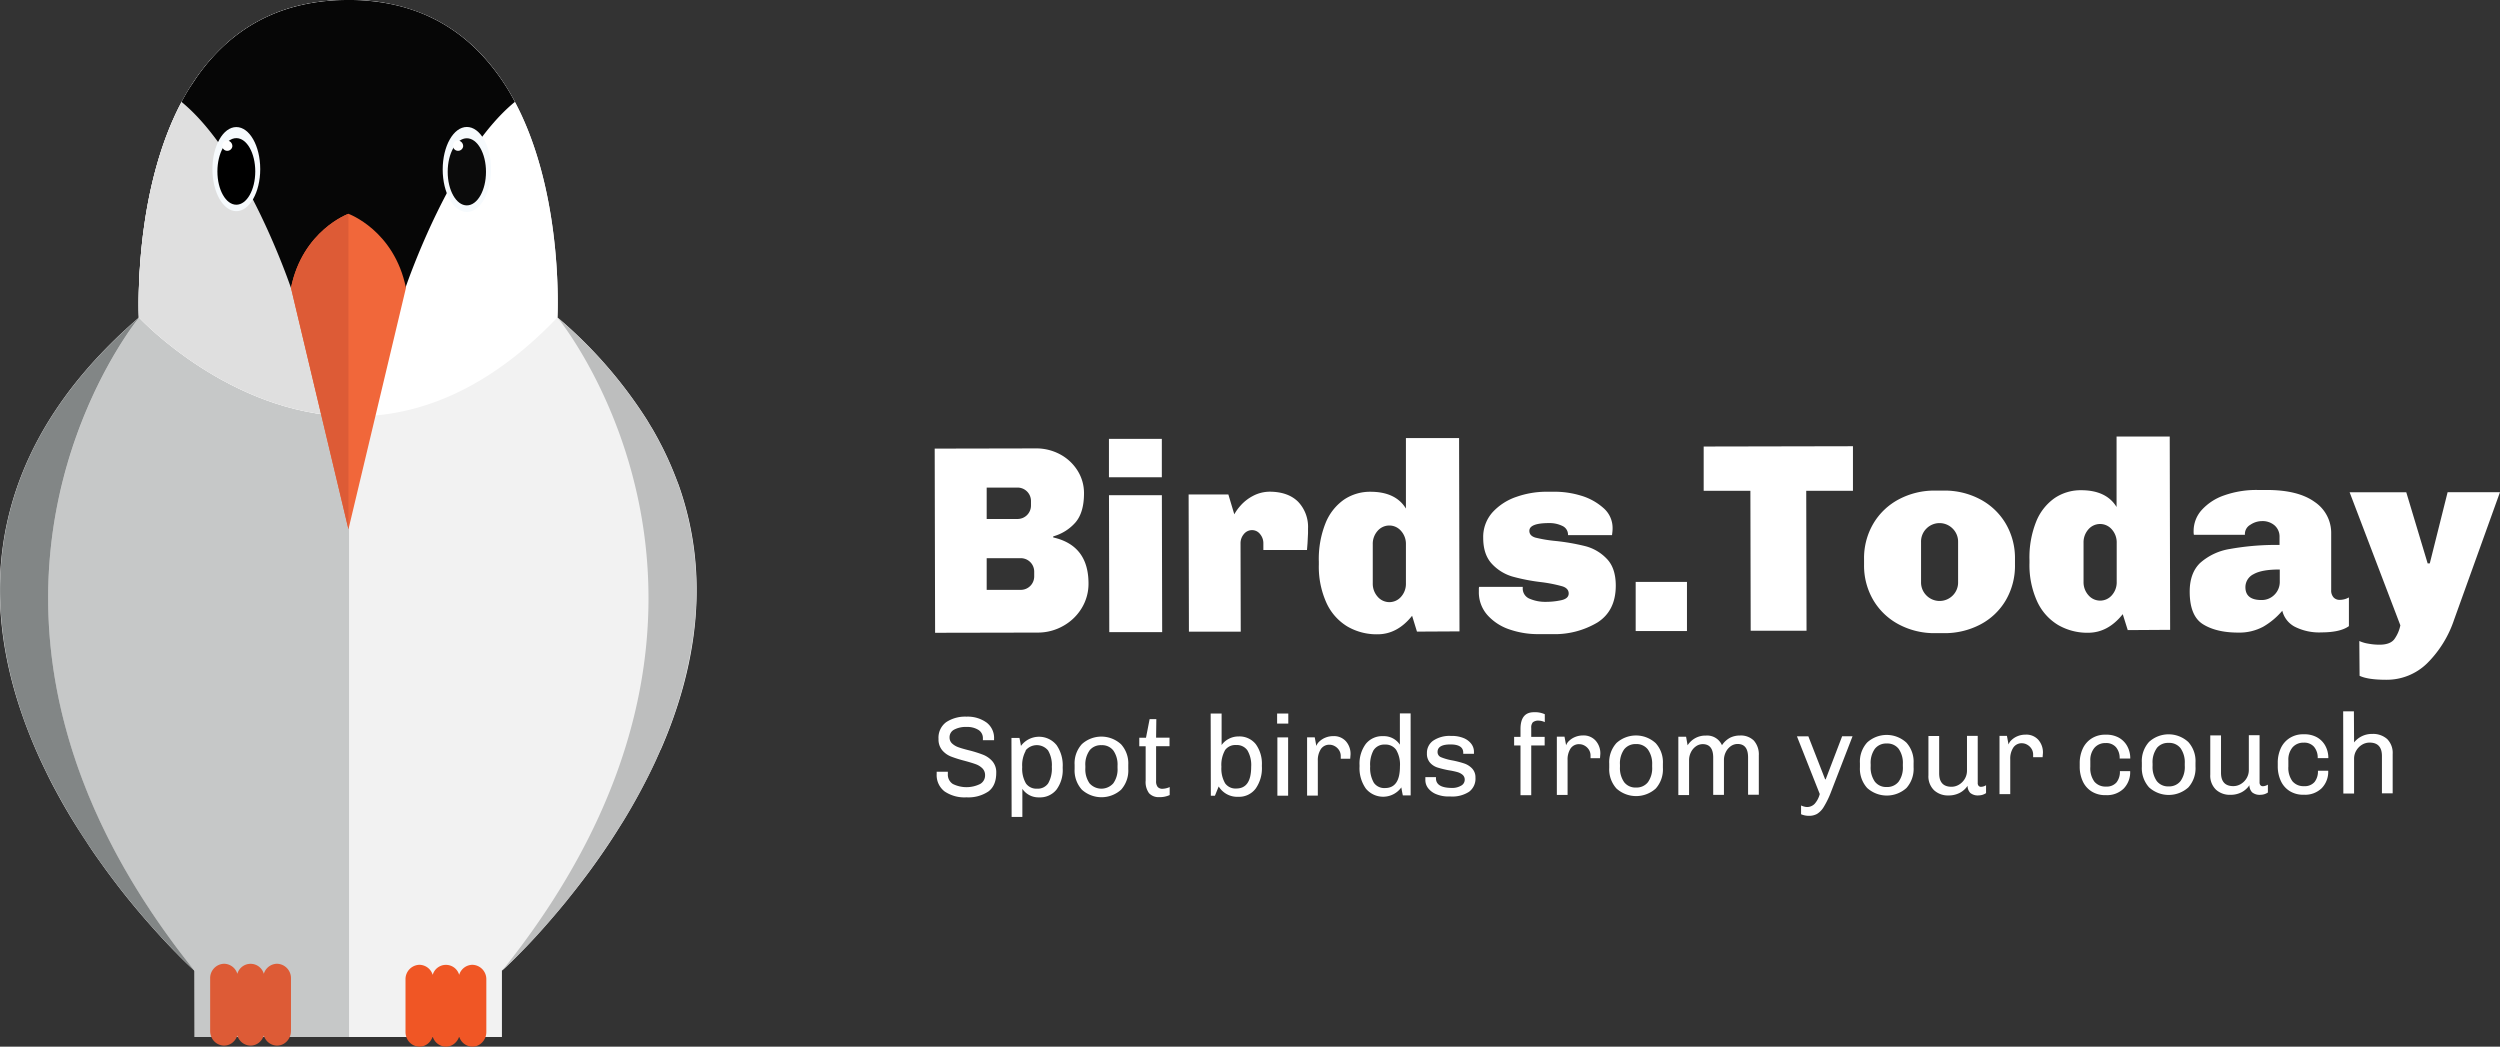 <svg xmlns="http://www.w3.org/2000/svg" viewBox="0 0 744.92 311.87"><rect x="0" y="0" width="744.92" height="311.87" fill="#333333" stroke="none"/><defs><style>.cls-1{fill:#fff;}.cls-2{fill:#060707;}.cls-3{fill:#f4f9fc;}.cls-4{fill:#0c0d0d;}.cls-5{fill:#f2f2f2;}.cls-6{fill:#c6c8c8;}.cls-7{fill:#828686;}.cls-8{fill:#dfdfdf;}.cls-9{fill:#060606;}.cls-10{fill:#f6fafd;}.cls-11{fill:#0b0b0b;}.cls-12{fill:#f1673a;}.cls-13{fill:#dd5b36;}.cls-14{fill:#bdbebe;}.cls-15{fill:#f05625;}</style></defs><title>logo_header</title><g id="Layer_2" data-name="Layer 2"><g id="Layer_1-2" data-name="Layer 1"><path class="cls-1" d="M165.24,96.2l0,0c-62.93,65.94-123.88,0-123.88,0l0,0S39.55,62.79,52.25,35.79h0c.54-1.14,1.11-2.28,1.7-3.4.29-.55.59-1.1.9-1.64.62-1.1,1.27-2.19,1.94-3.25s1.39-2.11,2.12-3.14Q60.58,22,62.45,19.9c.42-.47.84-.94,1.28-1.4C72.81,8.8,85.51,2.2,103.3,2.2h1.24C121.67,2.5,134,9,142.88,18.51a63.81,63.81,0,0,1,9.77,13.86c.6,1.13,1.18,2.28,1.71,3.43C167.09,62.78,165.24,96.2,165.24,96.2Z"/><path class="cls-2" d="M152.65,32.37c-19.16,15.69-32.39,55.08-32.39,55.08-1.09,0-17-.48-17-.48s-15.86.48-16.95.48c0,0-13.23-39.38-32.39-55.07.29-.55.59-1.1.9-1.64.62-1.1,1.27-2.19,1.94-3.25s1.39-2.11,2.12-3.14Q60.58,22,62.45,19.9c.42-.47.84-.94,1.28-1.4C72.81,8.8,85.51,2.2,103.3,2.2h1.24C121.67,2.5,134,9,142.88,18.51A63.81,63.81,0,0,1,152.65,32.37Z"/><ellipse class="cls-3" cx="138.43" cy="52.39" rx="7.16" ry="12.59"/><ellipse class="cls-4" cx="138.43" cy="53.08" rx="5.67" ry="9.97"/><ellipse class="cls-3" cx="70.18" cy="52.28" rx="7.08" ry="12.45"/><ellipse cx="70.18" cy="52.96" rx="5.6" ry="9.86"/><ellipse class="cls-1" cx="67.48" cy="45.59" rx="1.5" ry="1.76"/><ellipse class="cls-1" cx="135.87" cy="45.59" rx="1.5" ry="1.76"/><path class="cls-5" d="M196.81,223.43c-.35.81-.7,1.61-1.08,2.41-1.82,4-3.79,7.87-5.84,11.6q-2.46,4.47-5.08,8.65c-3,4.88-6.16,9.44-9.24,13.63l-1.32,1.77c-1.32,1.75-2.62,3.43-3.9,5q-1.28,1.61-2.52,3.13-1.87,2.26-3.64,4.3c-.78.9-1.54,1.77-2.28,2.6-6.67,7.48-11.57,12-12.29,12.65h0l-.06.07V309H58v-19.7l0,0c-.24-.22-1.57-1.43-3.67-3.51l-.73-.73c-.51-.51-1-1.05-1.6-1.63-1.15-1.18-2.42-2.52-3.8-4L46,277c-3.69-4.12-8-9.18-12.36-15-.88-1.16-1.77-2.36-2.65-3.59s-1.79-2.49-2.68-3.77-1.78-2.6-2.66-4q-2-3-4-6.23c-1.74-2.84-3.43-5.79-5.06-8.84-1.1-2-2.16-4.11-3.17-6.23q-3.08-6.3-5.62-13.06c-.33-.84-.63-1.69-.93-2.54-9-25.35-11-54.59,4.93-83.66q2.1-3.84,4.65-7.68c.84-1.27,1.73-2.56,2.65-3.83,1.53-2.13,3.17-4.25,4.93-6.37.35-.42.69-.84,1.06-1.26,1.08-1.28,2.19-2.54,3.35-3.8a154.57,154.57,0,0,1,13-12.56l0,0S39.61,61,52.39,33.81h0c.55-1.15,1.12-2.3,1.72-3.42.3-.56.6-1.11.91-1.65.62-1.1,1.26-2.2,1.95-3.27s1.4-2.13,2.14-3.16q1.68-2.32,3.55-4.48c.42-.47.84-.95,1.28-1.41C73.08,6.64,85.86,0,103.75,0H105a56.16,56.16,0,0,1,23.22,5.1,50.62,50.62,0,0,1,15.37,11.3c.49.52,1,1.05,1.43,1.59s.78.91,1.16,1.37l.47.59c.31.38.61.77.9,1.16l.24.32c.4.54.79,1.08,1.17,1.62s.73,1.05,1.08,1.59.84,1.32,1.26,2c.28.46.57.94.83,1.41.14.23.27.46.4.69s.33.58.49.87.27.5.39.75.31.55.44.82.16.29.22.44c.38.72.73,1.44,1.08,2.18,12.8,27.15,10.95,60.77,10.95,60.77l0,0A134.7,134.7,0,0,1,192.71,125c.53.85,1,1.71,1.55,2.56.25.42.5.85.74,1.28.48.85.95,1.7,1.4,2.57s.9,1.7,1.32,2.56c.63,1.29,1.23,2.56,1.8,3.85s1.1,2.56,1.6,3.84c.33.85.65,1.71,1,2.56,10.07,28.09,5,55.72-5.26,79.21"/><path class="cls-6" d="M41.45,94.61c-1,1.28-41.28,51.2-21.8,122.69,6,22.17,17.8,46.43,38.28,71.94L58,309H104l0-184.9c-35.41-.82-61.54-28.36-62.55-29.44h0"/><path class="cls-7" d="M41.45,94.61a153.91,153.91,0,0,0-13,12.56c-1.16,1.26-2.28,2.53-3.35,3.8-.37.42-.72.84-1.06,1.26q-2.62,3.19-4.93,6.37c-.92,1.27-1.8,2.56-2.65,3.83q-2.53,3.84-4.65,7.68C-4.1,159.2-2,188.44,6.91,213.79c.29.85.6,1.7.93,2.54,1.69,4.49,3.58,8.85,5.63,13.05h0c1,2.12,2.09,4.19,3.17,6.23,1.63,3,3.33,6,5.06,8.84q1.94,3.21,3.95,6.23c.88,1.35,1.78,2.66,2.67,3.95s1.78,2.55,2.68,3.77,1.78,2.43,2.65,3.59c4.4,5.84,8.67,10.89,12.36,15l2.14,2.36c1.38,1.5,2.66,2.83,3.8,4,.56.58,1.1,1.13,1.6,1.63l.73.73c2.1,2.08,3.42,3.29,3.67,3.51-20.48-25.51-32.26-49.77-38.28-71.94C.17,145.81,40.41,95.89,41.45,94.61h0"/><path class="cls-1" d="M166.09,94.59l0,0c-21.72,22.76-43.2,29.91-62.06,29.47-36.12-.83-62.6-29.47-62.6-29.47l0,0S39.6,61,52.39,33.81h0c.54-1.15,1.11-2.29,1.72-3.42.29-.56.59-1.11.9-1.65.62-1.11,1.27-2.2,2-3.27s1.4-2.13,2.14-3.16q1.67-2.32,3.55-4.48c.42-.47.84-.95,1.28-1.41C73.07,6.64,85.85,0,103.75,0H105c17.25.29,29.67,6.86,38.59,16.4a64.16,64.16,0,0,1,9.83,13.95c.6,1.14,1.18,2.3,1.73,3.46,12.8,27.14,10.95,60.77,10.95,60.77"/><path class="cls-8" d="M104,124.08c-36.12-.83-62.6-29.47-62.6-29.47l0,0S39.6,61,52.39,33.81h0c.54-1.15,1.11-2.3,1.72-3.42.29-.56.59-1.11.9-1.65.62-1.11,1.27-2.2,2-3.27s1.39-2.13,2.14-3.16q1.67-2.32,3.55-4.48c.42-.47.84-.95,1.28-1.41C73.07,6.64,85.85,0,103.75,0Z"/><path class="cls-9" d="M153.41,30.36c-19.28,15.79-32.6,55.42-32.6,55.42-1.09,0-17.06-.49-17.06-.49s-16,.49-17.06.49c0,0-13.31-39.63-32.6-55.41.29-.56.59-1.11.9-1.65.62-1.1,1.27-2.2,2-3.27s1.4-2.13,2.14-3.16q1.67-2.32,3.55-4.48c.42-.47.84-.95,1.28-1.41C73.07,6.64,85.85,0,103.75,0H105c17.25.29,29.67,6.86,38.59,16.4a64.33,64.33,0,0,1,9.83,13.95"/><path class="cls-10" d="M131.91,50.5c0-7,3.23-12.67,7.2-12.67s7.21,5.67,7.21,12.67-3.23,12.67-7.21,12.67-7.2-5.67-7.2-12.67"/><path class="cls-11" d="M133.4,51.2c0-5.54,2.55-10,5.7-10s5.71,4.49,5.71,10-2.55,10-5.71,10-5.7-4.49-5.7-10"/><path class="cls-10" d="M63.3,50.39c0-6.92,3.19-12.53,7.12-12.53s7.12,5.61,7.12,12.53-3.19,12.53-7.12,12.53S63.3,57.31,63.3,50.39"/><path d="M64.78,51.08c0-5.48,2.52-9.92,5.64-9.92s5.64,4.44,5.64,9.92S73.54,61,70.42,61s-5.64-4.44-5.64-9.92"/><path class="cls-1" d="M69.23,43.66a1.53,1.53,0,1,1-1.51-1.78,1.66,1.66,0,0,1,1.51,1.78"/><path class="cls-1" d="M138,43.66a1.53,1.53,0,1,1-1.51-1.78A1.66,1.66,0,0,1,138,43.66"/><path class="cls-12" d="M103.82,63.71S90.2,68.62,86.7,85.78l17.13,71.92,17.13-71.92c-3.5-17.17-17.13-22.07-17.13-22.07"/><path class="cls-13" d="M103.82,63.71S90.2,68.62,86.7,85.78l17.13,71.92Z"/><path class="cls-14" d="M166.12,94.62c1.63,2,69.81,87-16.46,194.58a186.21,186.21,0,0,0,13.7-14.26l.68-.79c1.52-1.75,3.11-3.64,4.75-5.65l1.58-2c1-1.27,2-2.59,3.08-4,.5-.66,1-1.34,1.52-2l.18-.24q1.41-1.9,2.83-3.91c2.29-3.25,4.6-6.7,6.85-10.31l1-1.54q2.35-3.86,4.59-8c1.88-3.46,3.69-7,5.37-10.75l0-.07q.53-1.16,1-2.34h0l.14-.33a128.16,128.16,0,0,0,9.65-33.7h0v-.1a94.91,94.91,0,0,0-4.56-45.06c-.31-.85-.63-1.71-1-2.56-.49-1.25-1-2.48-1.55-3.73l-.53-1.19c-.42-.92-.86-1.85-1.32-2.78s-.86-1.7-1.32-2.56l-.68-1.27c-.46-.83-.93-1.67-1.41-2.49l-.05-.08q-.76-1.28-1.55-2.56a134.61,134.61,0,0,0-26.59-30.38"/><path class="cls-13" d="M86.7,307.21V291.52a4.27,4.27,0,0,0-4.15-4.35,4.18,4.18,0,0,0-3.94,3,4.1,4.1,0,0,0-7.89,0,4.2,4.2,0,0,0-3.95-3,4.27,4.27,0,0,0-4.15,4.35v15.68a4.49,4.49,0,0,0,.29,1.59,4.17,4.17,0,0,0,3.86,2.77,4,4,0,0,0,2.93-1.29,4.39,4.39,0,0,0,.93-1.48c0-.08.06-.15.09-.23a1.62,1.62,0,0,0,.08.23,4.17,4.17,0,0,0,3.86,2.77,4,4,0,0,0,2.93-1.29,4.39,4.39,0,0,0,.93-1.48c0-.08.06-.15.09-.23a1.62,1.62,0,0,0,.08.23,4.17,4.17,0,0,0,3.86,2.77,4,4,0,0,0,2.93-1.29,4.43,4.43,0,0,0,.93-1.48,4.49,4.49,0,0,0,.29-1.59"/><path class="cls-15" d="M144.91,307.51V291.83a4.27,4.27,0,0,0-4.15-4.35,4.18,4.18,0,0,0-3.94,3,4.1,4.1,0,0,0-7.89,0,4.2,4.2,0,0,0-3.95-3,4.27,4.27,0,0,0-4.15,4.35v15.68a4.47,4.47,0,0,0,.29,1.59,4.17,4.17,0,0,0,3.86,2.77,4,4,0,0,0,2.93-1.29,4.42,4.42,0,0,0,.93-1.48c0-.07.06-.15.06-.15a.49.49,0,0,1,.11.15,4.17,4.17,0,0,0,3.86,2.77,4,4,0,0,0,2.93-1.29,4.38,4.38,0,0,0,.93-1.48l.06-.15s.08.08.11.15a4.17,4.17,0,0,0,3.86,2.77,4,4,0,0,0,2.93-1.29,4.41,4.41,0,0,0,.93-1.48,4.47,4.47,0,0,0,.29-1.59"/><path class="cls-1" d="M315.82,135.35a13.81,13.81,0,0,1,5.25,4.87A12.54,12.54,0,0,1,323,147q0,5.6-2.46,8.57a13.65,13.65,0,0,1-6.71,4.25v.32q10.48,2.38,10.51,13.66a13.92,13.92,0,0,1-2,7.36,14.89,14.89,0,0,1-5.51,5.33,15.3,15.3,0,0,1-7.64,2l-30.56.06-.12-54.88,30.08-.06A15,15,0,0,1,315.82,135.35ZM294,154.64l9.2,0a4,4,0,0,0,4-4v-1.36a4,4,0,0,0-4-4l-9.2,0Zm0,21.12,10.16,0a4,4,0,0,0,4-4v-1.44a4,4,0,0,0-4-4l-10.16,0Z"/><path class="cls-1" d="M346.19,142.2l-15.76,0,0-11.44,15.76,0Zm.1,46.16-15.76,0-.09-40.8,15.76,0Z"/><path class="cls-1" d="M386.81,149.52a10.86,10.86,0,0,1,2.94,8v1.36l-.15,3-.16,2-13,0v-1.92a4.2,4.2,0,0,0-1-2.84,3,3,0,0,0-2.36-1.16,3.11,3.11,0,0,0-2.44,1.17,4.2,4.2,0,0,0-1,2.84l.06,26.24-15.44,0-.09-40.88,11.84,0,1.77,5.92a14.18,14.18,0,0,1,1.83-2.56,13,13,0,0,1,3.67-2.89,10.76,10.76,0,0,1,5.28-1.29Q383.88,146.6,386.81,149.52Z"/><path class="cls-1" d="M422.21,188.2l-1.45-4.72Q416.37,189,410.45,189a17.32,17.32,0,0,1-8.93-2.3,15.91,15.91,0,0,1-6.25-7,26.07,26.07,0,0,1-2.3-11.47v-.88a28.72,28.72,0,0,1,2-11.48,15.62,15.62,0,0,1,5.5-7,13.89,13.89,0,0,1,7.88-2.34q7.52,0,10.57,5l0-21,15.84,0,.12,57.6Zm-11.74-30a5.8,5.8,0,0,0-1.43,4l0,11.6a5.8,5.8,0,0,0,1.45,4,4.6,4.6,0,0,0,7,0,5.79,5.79,0,0,0,1.43-4l0-11.6a5.79,5.79,0,0,0-1.45-4,4.6,4.6,0,0,0-7,0Z"/><path class="cls-1" d="M471,147.66a17.51,17.51,0,0,1,6.77,3.71,7.83,7.83,0,0,1,2.73,6,10.16,10.16,0,0,1-.08,1.32c-.05.4-.08.65-.08.76l-13.12,0a2.86,2.86,0,0,0-1.73-2.76,8.73,8.73,0,0,0-3.88-.83q-5.92,0-5.91,2.33,0,1.44,1.8,2a40.83,40.83,0,0,0,6,1,64.36,64.36,0,0,1,9,1.58,13.46,13.46,0,0,1,6.25,3.71q2.69,2.75,2.7,8,0,7.52-5.46,11a24.87,24.87,0,0,1-13.47,3.47h-4.16a25.85,25.85,0,0,1-8.52-1.38,15.33,15.33,0,0,1-6.61-4.27,10.21,10.21,0,0,1-2.58-7v-.72a2.46,2.46,0,0,1,.08-.72l13,0v.32a3.27,3.27,0,0,0,2.09,3.24,11.75,11.75,0,0,0,4.8.91,21.52,21.52,0,0,0,4.6-.49c1.46-.32,2.2-1,2.2-2s-.62-1.72-1.84-2.12a42.38,42.38,0,0,0-6.08-1.23,57.54,57.54,0,0,1-8.72-1.66,13.53,13.53,0,0,1-6.21-3.79q-2.6-2.75-2.62-7.71a11,11,0,0,1,2.82-7.73,17.08,17.08,0,0,1,7.15-4.58,27,27,0,0,1,8.79-1.5h2.48A26.81,26.81,0,0,1,471,147.66Z"/><path class="cls-1" d="M502.66,173.39l0,14.64-15.28,0,0-14.64Z"/><path class="cls-1" d="M552.12,146.25l-13.92,0,.09,41.68-16.64,0-.09-41.68-13.92,0,0-13.2,44.48-.09Z"/><path class="cls-1" d="M590,148.76a19.28,19.28,0,0,1,7.62,7.22,20.26,20.26,0,0,1,2.78,10.55v1.68a20.39,20.39,0,0,1-2.74,10.65,19,19,0,0,1-7.59,7.22,22.81,22.81,0,0,1-10.83,2.58h-2.56a22.53,22.53,0,0,1-10.85-2.58,19.27,19.27,0,0,1-7.62-7.22,20.27,20.27,0,0,1-2.78-10.55v-1.68a20.26,20.26,0,0,1,2.74-10.57,19.29,19.29,0,0,1,7.59-7.26,22.53,22.53,0,0,1,10.83-2.62h2.56A22.56,22.56,0,0,1,590,148.76Zm-16,8.75a5.46,5.46,0,0,0-1.59,4l0,11.92a5.47,5.47,0,0,0,1.61,4,5.51,5.51,0,0,0,7.84,0,5.47,5.47,0,0,0,1.59-4l0-11.92a5.47,5.47,0,0,0-1.61-4,5.5,5.5,0,0,0-7.84,0Z"/><path class="cls-1" d="M634,187.75,632.51,183q-4.39,5.53-10.31,5.54a17.32,17.32,0,0,1-8.93-2.3,15.9,15.9,0,0,1-6.25-7,26.05,26.05,0,0,1-2.3-11.47v-.88a28.71,28.71,0,0,1,2-11.48,15.63,15.63,0,0,1,5.5-7,13.89,13.89,0,0,1,7.88-2.34q7.52,0,10.57,5l0-21,15.84,0,.12,57.6Zm-11.74-30a5.81,5.81,0,0,0-1.43,4l0,11.6a5.8,5.8,0,0,0,1.45,4,4.6,4.6,0,0,0,7,0,5.79,5.79,0,0,0,1.43-4l0-11.6a5.8,5.8,0,0,0-1.45-4,4.6,4.6,0,0,0-7,0Z"/><path class="cls-1" d="M689.68,149.55a11.1,11.1,0,0,1,4.94,9.35l0,16.88a3.06,3.06,0,0,0,.72,2.24,2.4,2.4,0,0,0,1.76.72,5.61,5.61,0,0,0,2.8-.73l0,8.56q-2.56,1.84-8.08,1.86a16.1,16.1,0,0,1-8.08-1.7,7.33,7.33,0,0,1-3.69-4.75,21.68,21.68,0,0,1-5.63,4.73,15,15,0,0,1-7.56,1.78q-6.4,0-10.4-2.46t-4-9.75q0-5.52,3.1-8.53a17.53,17.53,0,0,1,8.91-4.18,77.45,77.45,0,0,1,14.76-1.19v-2.32a4.42,4.42,0,0,0-1.49-3.52,5.49,5.49,0,0,0-3.72-1.27,6.21,6.21,0,0,0-3.48,1.09,3.15,3.15,0,0,0-1.63,2.68v.32l-15.2,0a4.74,4.74,0,0,1-.08-1.12,9.3,9.3,0,0,1,2.35-6.21,16,16,0,0,1,6.71-4.41A28.68,28.68,0,0,1,672.83,146h2.64Q684.75,146,689.68,149.55Zm-18.15,21.52a4.3,4.3,0,0,0-2.47,3.89q0,3.84,4.81,3.83a5.31,5.31,0,0,0,3.84-1.57,5.39,5.39,0,0,0,1.59-4v-3.52Q674,169.67,671.53,171.07Z"/><path class="cls-1" d="M731.24,184.66a33,33,0,0,1-8.05,13A17.2,17.2,0,0,1,711,202.55q-5.44,0-7.92-1.18L703,191a10.46,10.46,0,0,0,2.68.79,18.19,18.19,0,0,0,3.32.31q3.2,0,4.44-1.65a10.68,10.68,0,0,0,1.79-4.12l-15.12-39.65,16.88,0,6.37,21.19H724l5.31-21.21,15.6,0Z"/><path class="cls-1" d="M294,215.32a5.75,5.75,0,0,1,2.2,4.82v.41h-3.33V220a2.85,2.85,0,0,0-1.33-2.51,6.22,6.22,0,0,0-3.5-.88,7.38,7.38,0,0,0-3.76.81,2.53,2.53,0,0,0-1.34,2.3,2.4,2.4,0,0,0,.77,1.83,5.43,5.43,0,0,0,1.91,1.12q1.14.41,3.15.91a36,36,0,0,1,4.19,1.32,7.21,7.21,0,0,1,2.74,1.93,5,5,0,0,1,1.15,3.43q0,3.81-2.32,5.56a10.7,10.7,0,0,1-6.54,1.76,10.55,10.55,0,0,1-6.55-1.77,6.13,6.13,0,0,1-2.34-5.18l0-.68h3.33l0,.71a3.28,3.28,0,0,0,1.49,2.94,9.15,9.15,0,0,0,8.13,0,2.9,2.9,0,0,0,1.47-2.57,2.83,2.83,0,0,0-.8-2.09,5.43,5.43,0,0,0-2-1.24q-1.21-.44-3.28-1a37.15,37.15,0,0,1-4.08-1.28,6.64,6.64,0,0,1-2.62-1.88,5,5,0,0,1-1.09-3.35,5.74,5.74,0,0,1,2.27-5,10.24,10.24,0,0,1,6.08-1.65A9.62,9.62,0,0,1,294,215.32Z"/><path class="cls-1" d="M314.77,221.94a10.58,10.58,0,0,1,1.88,6.63v.37a9.84,9.84,0,0,1-1.84,6.33,6.27,6.27,0,0,1-5.18,2.32,5.78,5.78,0,0,1-5-2.54l0,8.36h-3.2l-.05-23.53h2.38q.24,1.09.45,2.38a6.7,6.7,0,0,1,10.54-.33Zm-9.12,1.75a8.83,8.83,0,0,0-1.06,4.86,8.68,8.68,0,0,0,1.12,4.91A3.81,3.81,0,0,0,309,235a3.75,3.75,0,0,0,3.33-1.6,8.8,8.8,0,0,0,1.08-4.9,8.6,8.6,0,0,0-1.12-4.89,4.34,4.34,0,0,0-6.7,0Z"/><path class="cls-1" d="M334,221.73a8.47,8.47,0,0,1,2.19,6.15v1.26a8.55,8.55,0,0,1-2.13,6.16,8.74,8.74,0,0,1-11.7,0,8.54,8.54,0,0,1-2.16-6.15v-1.26a8.47,8.47,0,0,1,2.16-6.16,8.65,8.65,0,0,1,11.63,0Zm-9.35,1.89a7.19,7.19,0,0,0-1.25,4.59v.65a7.29,7.29,0,0,0,1.25,4.55,4.73,4.73,0,0,0,7.07,0,7.13,7.13,0,0,0,1.27-4.58v-.65a7.3,7.3,0,0,0-1.25-4.55,4.23,4.23,0,0,0-3.56-1.59A4.28,4.28,0,0,0,324.63,223.62Z"/><path class="cls-1" d="M344.48,219.8h4v2.55h-4l0,10.37a2.66,2.66,0,0,0,.48,1.77,1.84,1.84,0,0,0,1.46.54,5.66,5.66,0,0,0,2.11-.51v2.38a7.08,7.08,0,0,1-3.16.62,3.82,3.82,0,0,1-3-1.18,5.67,5.67,0,0,1-1-3.77l0-10.2h-1.9v-2.55h2l1.08-5.54h2Z"/><path class="cls-1" d="M364,222a5.92,5.92,0,0,1,2.12-1.84,6.1,6.1,0,0,1,2.91-.72,6.2,6.2,0,0,1,5.17,2.32A9.92,9.92,0,0,1,376,228v.37a10.51,10.51,0,0,1-1.87,6.63,6.18,6.18,0,0,1-5.15,2.42,6.49,6.49,0,0,1-5.85-3.08l-1.12,2.76h-1.22l-.05-24.48H364Zm1,1.58a8.89,8.89,0,0,0-1.06,4.92,8.7,8.7,0,0,0,1.1,4.89,3.78,3.78,0,0,0,3.33,1.56q4.45,0,4.44-6.47a8.58,8.58,0,0,0-1.13-4.91,3.82,3.82,0,0,0-3.34-1.57A3.76,3.76,0,0,0,365,223.55Z"/><path class="cls-1" d="M383.87,212.61v3h-3.33v-3Zm-.05,7.11,0,17.37h-3.2l0-17.37Z"/><path class="cls-1" d="M401.05,220.89a5.68,5.68,0,0,1,1.37,3.89l-.1,1.29H399.5v-.75a3.22,3.22,0,0,0-.51-1.8,3.56,3.56,0,0,0-1.29-1.2,3.26,3.26,0,0,0-1.57-.42,3,3,0,0,0-2.55,1.3,6,6,0,0,0-.91,3.5l0,10.37h-3.2l0-17.37h2.28l.48,2.58a3.21,3.21,0,0,1,.92-1.36,5.72,5.72,0,0,1,1.78-1.13,6.14,6.14,0,0,1,2.36-.45A4.77,4.77,0,0,1,401.05,220.89Z"/><path class="cls-1" d="M420.33,237H418c-.16-.72-.31-1.52-.45-2.38A6.68,6.68,0,0,1,407,235a10.51,10.51,0,0,1-1.9-6.63V228a9.86,9.86,0,0,1,1.84-6.31,6.25,6.25,0,0,1,5.18-2.34,5.73,5.73,0,0,1,5,2.54l0-9.32h3.2Zm-11-13.56a8.9,8.9,0,0,0-1.06,4.92,8.69,8.69,0,0,0,1.1,4.89,3.78,3.78,0,0,0,3.33,1.56q4.45,0,4.44-6.47a8.57,8.57,0,0,0-1.13-4.91,3.82,3.82,0,0,0-3.33-1.57A3.76,3.76,0,0,0,409.34,223.46Z"/><path class="cls-1" d="M436,219.88a5.44,5.44,0,0,1,2.35,1.7,3.88,3.88,0,0,1,.84,2.41l0,.61H436v-.31q0-2.48-3.85-2.47t-3.8,2.29a1.62,1.62,0,0,0,1.09,1.54,16.17,16.17,0,0,0,3.33.93,28.91,28.91,0,0,1,3.52.91,5.8,5.8,0,0,1,2.35,1.49,3.84,3.84,0,0,1,1,2.75,4.85,4.85,0,0,1-1.9,4.19,9.17,9.17,0,0,1-5.47,1.41h-.51a9.7,9.7,0,0,1-3.74-.66,5.79,5.79,0,0,1-2.47-1.8,4,4,0,0,1-.84-2.56v-.75h3.16v.34q0,2.89,4.87,2.88a5.12,5.12,0,0,0,2.57-.65,2,2,0,0,0,1.13-1.77,1.88,1.88,0,0,0-.63-1.49,4.13,4.13,0,0,0-1.55-.81,22.6,22.6,0,0,0-2.55-.54,28.62,28.62,0,0,1-3.4-.83,5,5,0,0,1-2.21-1.44,4,4,0,0,1-.92-2.79,4.42,4.42,0,0,1,1.9-3.79,8.72,8.72,0,0,1,5.2-1.39h.31A9.16,9.16,0,0,1,436,219.88Z"/><path class="cls-1" d="M460.3,212.82v2.35a4.53,4.53,0,0,0-1.74-.44,2.56,2.56,0,0,0-1.83.5,2.33,2.33,0,0,0-.47,1.65v2.69h4v2.55h-4l0,14.82h-3.2l0-14.82h-1.9v-2.55h1.9v-2.35q0-5,4-5A7,7,0,0,1,460.3,212.82Z"/><path class="cls-1" d="M475.48,220.73a5.68,5.68,0,0,1,1.37,3.89l-.1,1.29h-2.82v-.75a3.22,3.22,0,0,0-.51-1.8,3.55,3.55,0,0,0-1.29-1.2,3.25,3.25,0,0,0-1.56-.42A3,3,0,0,0,468,223a6,6,0,0,0-.91,3.5l0,10.37h-3.2l0-17.37h2.28l.48,2.58a3.21,3.21,0,0,1,.92-1.36,5.71,5.71,0,0,1,1.78-1.13,6.14,6.14,0,0,1,2.36-.45A4.77,4.77,0,0,1,475.48,220.73Z"/><path class="cls-1" d="M493.3,221.39a8.47,8.47,0,0,1,2.19,6.15v1.26a8.54,8.54,0,0,1-2.13,6.16,8.74,8.74,0,0,1-11.7,0,8.55,8.55,0,0,1-2.16-6.15v-1.26a8.47,8.47,0,0,1,2.16-6.16,8.66,8.66,0,0,1,11.63,0Zm-9.35,1.89a7.2,7.2,0,0,0-1.25,4.59v.65a7.28,7.28,0,0,0,1.25,4.55,4.23,4.23,0,0,0,3.56,1.59,4.28,4.28,0,0,0,3.52-1.59,7.14,7.14,0,0,0,1.26-4.58v-.65A7.29,7.29,0,0,0,491,223.3a4.23,4.23,0,0,0-3.56-1.59A4.28,4.28,0,0,0,483.95,223.28Z"/><path class="cls-1" d="M522.57,220.65a6.19,6.19,0,0,1,1.5,4.45l0,11.7h-3.2l0-11.12q0-4-3.14-4a3.5,3.5,0,0,0-2,.65,4.64,4.64,0,0,0-1.49,1.75,5.31,5.31,0,0,0-.56,2.43l0,10.34h-3.2l0-11.12q0-4-3.14-4a3.49,3.49,0,0,0-2,.65,4.63,4.63,0,0,0-1.49,1.75,5.31,5.31,0,0,0-.56,2.43l0,10.34h-3.2l0-17.37h2.31l.45,2.55a6.26,6.26,0,0,1,5.47-2.9,4.79,4.79,0,0,1,4.77,2.88,6.65,6.65,0,0,1,2.48-2.27,6.57,6.57,0,0,1,2.85-.63A5.52,5.52,0,0,1,522.57,220.65Z"/><path class="cls-1" d="M545.55,236.07a26.56,26.56,0,0,1-2.13,4.37,6.08,6.08,0,0,1-2,2.08,4.87,4.87,0,0,1-2.38.57,6,6,0,0,1-2.38-.47V240a4.87,4.87,0,0,0,1.7.47,3.16,3.16,0,0,0,2.33-.94,7,7,0,0,0,1.54-2.94l-6.8-17.19h3.4l5,12.81H544l4.9-12.83H552Z"/><path class="cls-1" d="M568,221.23a8.47,8.47,0,0,1,2.19,6.15v1.26a8.54,8.54,0,0,1-2.13,6.16,8.74,8.74,0,0,1-11.7,0,8.55,8.55,0,0,1-2.16-6.15v-1.26a8.47,8.47,0,0,1,2.16-6.16,8.66,8.66,0,0,1,11.63,0Zm-9.35,1.89a7.2,7.2,0,0,0-1.25,4.59v.65a7.28,7.28,0,0,0,1.25,4.55,4.23,4.23,0,0,0,3.56,1.59,4.28,4.28,0,0,0,3.52-1.59,7.14,7.14,0,0,0,1.26-4.58v-.65a7.29,7.29,0,0,0-1.25-4.55,4.23,4.23,0,0,0-3.56-1.59A4.28,4.28,0,0,0,558.65,223.12Z"/><path class="cls-1" d="M589.3,233.26a1.27,1.27,0,0,0,.27.9.89.89,0,0,0,.68.29,2.93,2.93,0,0,0,1.53-.48v2.35a3.91,3.91,0,0,1-2.14.68,3.53,3.53,0,0,1-2.57-.74,3.12,3.12,0,0,1-.8-2.11,6.31,6.31,0,0,1-2.36,2.11,7.12,7.12,0,0,1-3.31.76,6.11,6.11,0,0,1-4.3-1.54,5.77,5.77,0,0,1-1.69-4.47l0-11.7h3.2l0,11.12q0,4,3.68,4a4.31,4.31,0,0,0,2.26-.65,4.88,4.88,0,0,0,1.71-1.75,4.73,4.73,0,0,0,.64-2.43l0-10.34h3.2Z"/><path class="cls-1" d="M607.36,220.45a5.68,5.68,0,0,1,1.37,3.89l-.1,1.29h-2.82v-.75a3.22,3.22,0,0,0-.51-1.8,3.56,3.56,0,0,0-1.29-1.2,3.26,3.26,0,0,0-1.56-.42,3,3,0,0,0-2.55,1.3,6,6,0,0,0-.91,3.5l0,10.37h-3.2l0-17.37H598l.48,2.58a3.21,3.21,0,0,1,.92-1.36,5.73,5.73,0,0,1,1.78-1.13,6.14,6.14,0,0,1,2.36-.45A4.77,4.77,0,0,1,607.36,220.45Z"/><path class="cls-1" d="M631.25,219.75a6.43,6.43,0,0,1,2.57,2.53,7.5,7.5,0,0,1,.93,3.74h-3.16a5,5,0,0,0-1.08-3.36,3.82,3.82,0,0,0-3.08-1.25,4.23,4.23,0,0,0-3.35,1.42,5.64,5.64,0,0,0-1.23,3.86v1.84a6.7,6.7,0,0,0,1.23,4.4,4.29,4.29,0,0,0,3.47,1.44,3.82,3.82,0,0,0,3.11-1.25,5.06,5.06,0,0,0,1-3.35h3.06a7,7,0,0,1-1.94,5.21,7.09,7.09,0,0,1-5.21,1.95h-.27a7.55,7.55,0,0,1-4-1.06,7,7,0,0,1-2.67-3,10.29,10.29,0,0,1-.94-4.52v-.82a10.25,10.25,0,0,1,.94-4.54,7.13,7.13,0,0,1,2.68-3,7.41,7.41,0,0,1,4-1.08h.27A7.64,7.64,0,0,1,631.25,219.75Z"/><path class="cls-1" d="M652,221.05a8.47,8.47,0,0,1,2.19,6.15v1.26a8.54,8.54,0,0,1-2.13,6.16,8.74,8.74,0,0,1-11.7,0,8.55,8.55,0,0,1-2.16-6.15v-1.26a8.47,8.47,0,0,1,2.16-6.16,8.65,8.65,0,0,1,11.63,0Zm-9.35,1.89a7.2,7.2,0,0,0-1.25,4.59v.65a7.28,7.28,0,0,0,1.25,4.55,4.23,4.23,0,0,0,3.56,1.59,4.27,4.27,0,0,0,3.52-1.59,7.14,7.14,0,0,0,1.26-4.58v-.65a7.29,7.29,0,0,0-1.25-4.55,4.23,4.23,0,0,0-3.56-1.59A4.28,4.28,0,0,0,642.62,222.94Z"/><path class="cls-1" d="M673.28,233.08a1.27,1.27,0,0,0,.27.9.89.89,0,0,0,.68.29,2.93,2.93,0,0,0,1.53-.48v2.35a3.91,3.91,0,0,1-2.14.68,3.53,3.53,0,0,1-2.57-.74,3.12,3.12,0,0,1-.8-2.11,6.31,6.31,0,0,1-2.36,2.11,7.11,7.11,0,0,1-3.31.75,6.11,6.11,0,0,1-4.3-1.54,5.77,5.77,0,0,1-1.69-4.47l0-11.7h3.2l0,11.12q0,4,3.68,4a4.31,4.31,0,0,0,2.26-.65,4.88,4.88,0,0,0,1.71-1.75,4.73,4.73,0,0,0,.64-2.43l0-10.34h3.2Z"/><path class="cls-1" d="M690.27,219.63a6.42,6.42,0,0,1,2.57,2.53,7.5,7.5,0,0,1,.93,3.74H690.6a5,5,0,0,0-1.08-3.36,3.82,3.82,0,0,0-3.08-1.25,4.23,4.23,0,0,0-3.35,1.42,5.65,5.65,0,0,0-1.23,3.86v1.84a6.69,6.69,0,0,0,1.23,4.4,4.29,4.29,0,0,0,3.47,1.44,3.82,3.82,0,0,0,3.11-1.25,5.06,5.06,0,0,0,1-3.35h3.06a7,7,0,0,1-1.94,5.21,7.08,7.08,0,0,1-5.21,1.95h-.27a7.55,7.55,0,0,1-4-1.06,7,7,0,0,1-2.67-3,10.29,10.29,0,0,1-.94-4.52v-.82a10.25,10.25,0,0,1,.94-4.54,7.13,7.13,0,0,1,2.68-3,7.41,7.41,0,0,1,4-1.08h.27A7.64,7.64,0,0,1,690.27,219.63Z"/><path class="cls-1" d="M701.44,221.22a6.76,6.76,0,0,1,5.37-2.53,6.31,6.31,0,0,1,4.49,1.52,5.86,5.86,0,0,1,1.64,4.48l0,11.7h-3.2l0-11.12q0-4-3.68-4a4.29,4.29,0,0,0-2.28.65,5,5,0,0,0-1.7,1.75,4.74,4.74,0,0,0-.64,2.43l0,10.34h-3.2l-.05-24.48h3.2Z"/></g></g></svg>